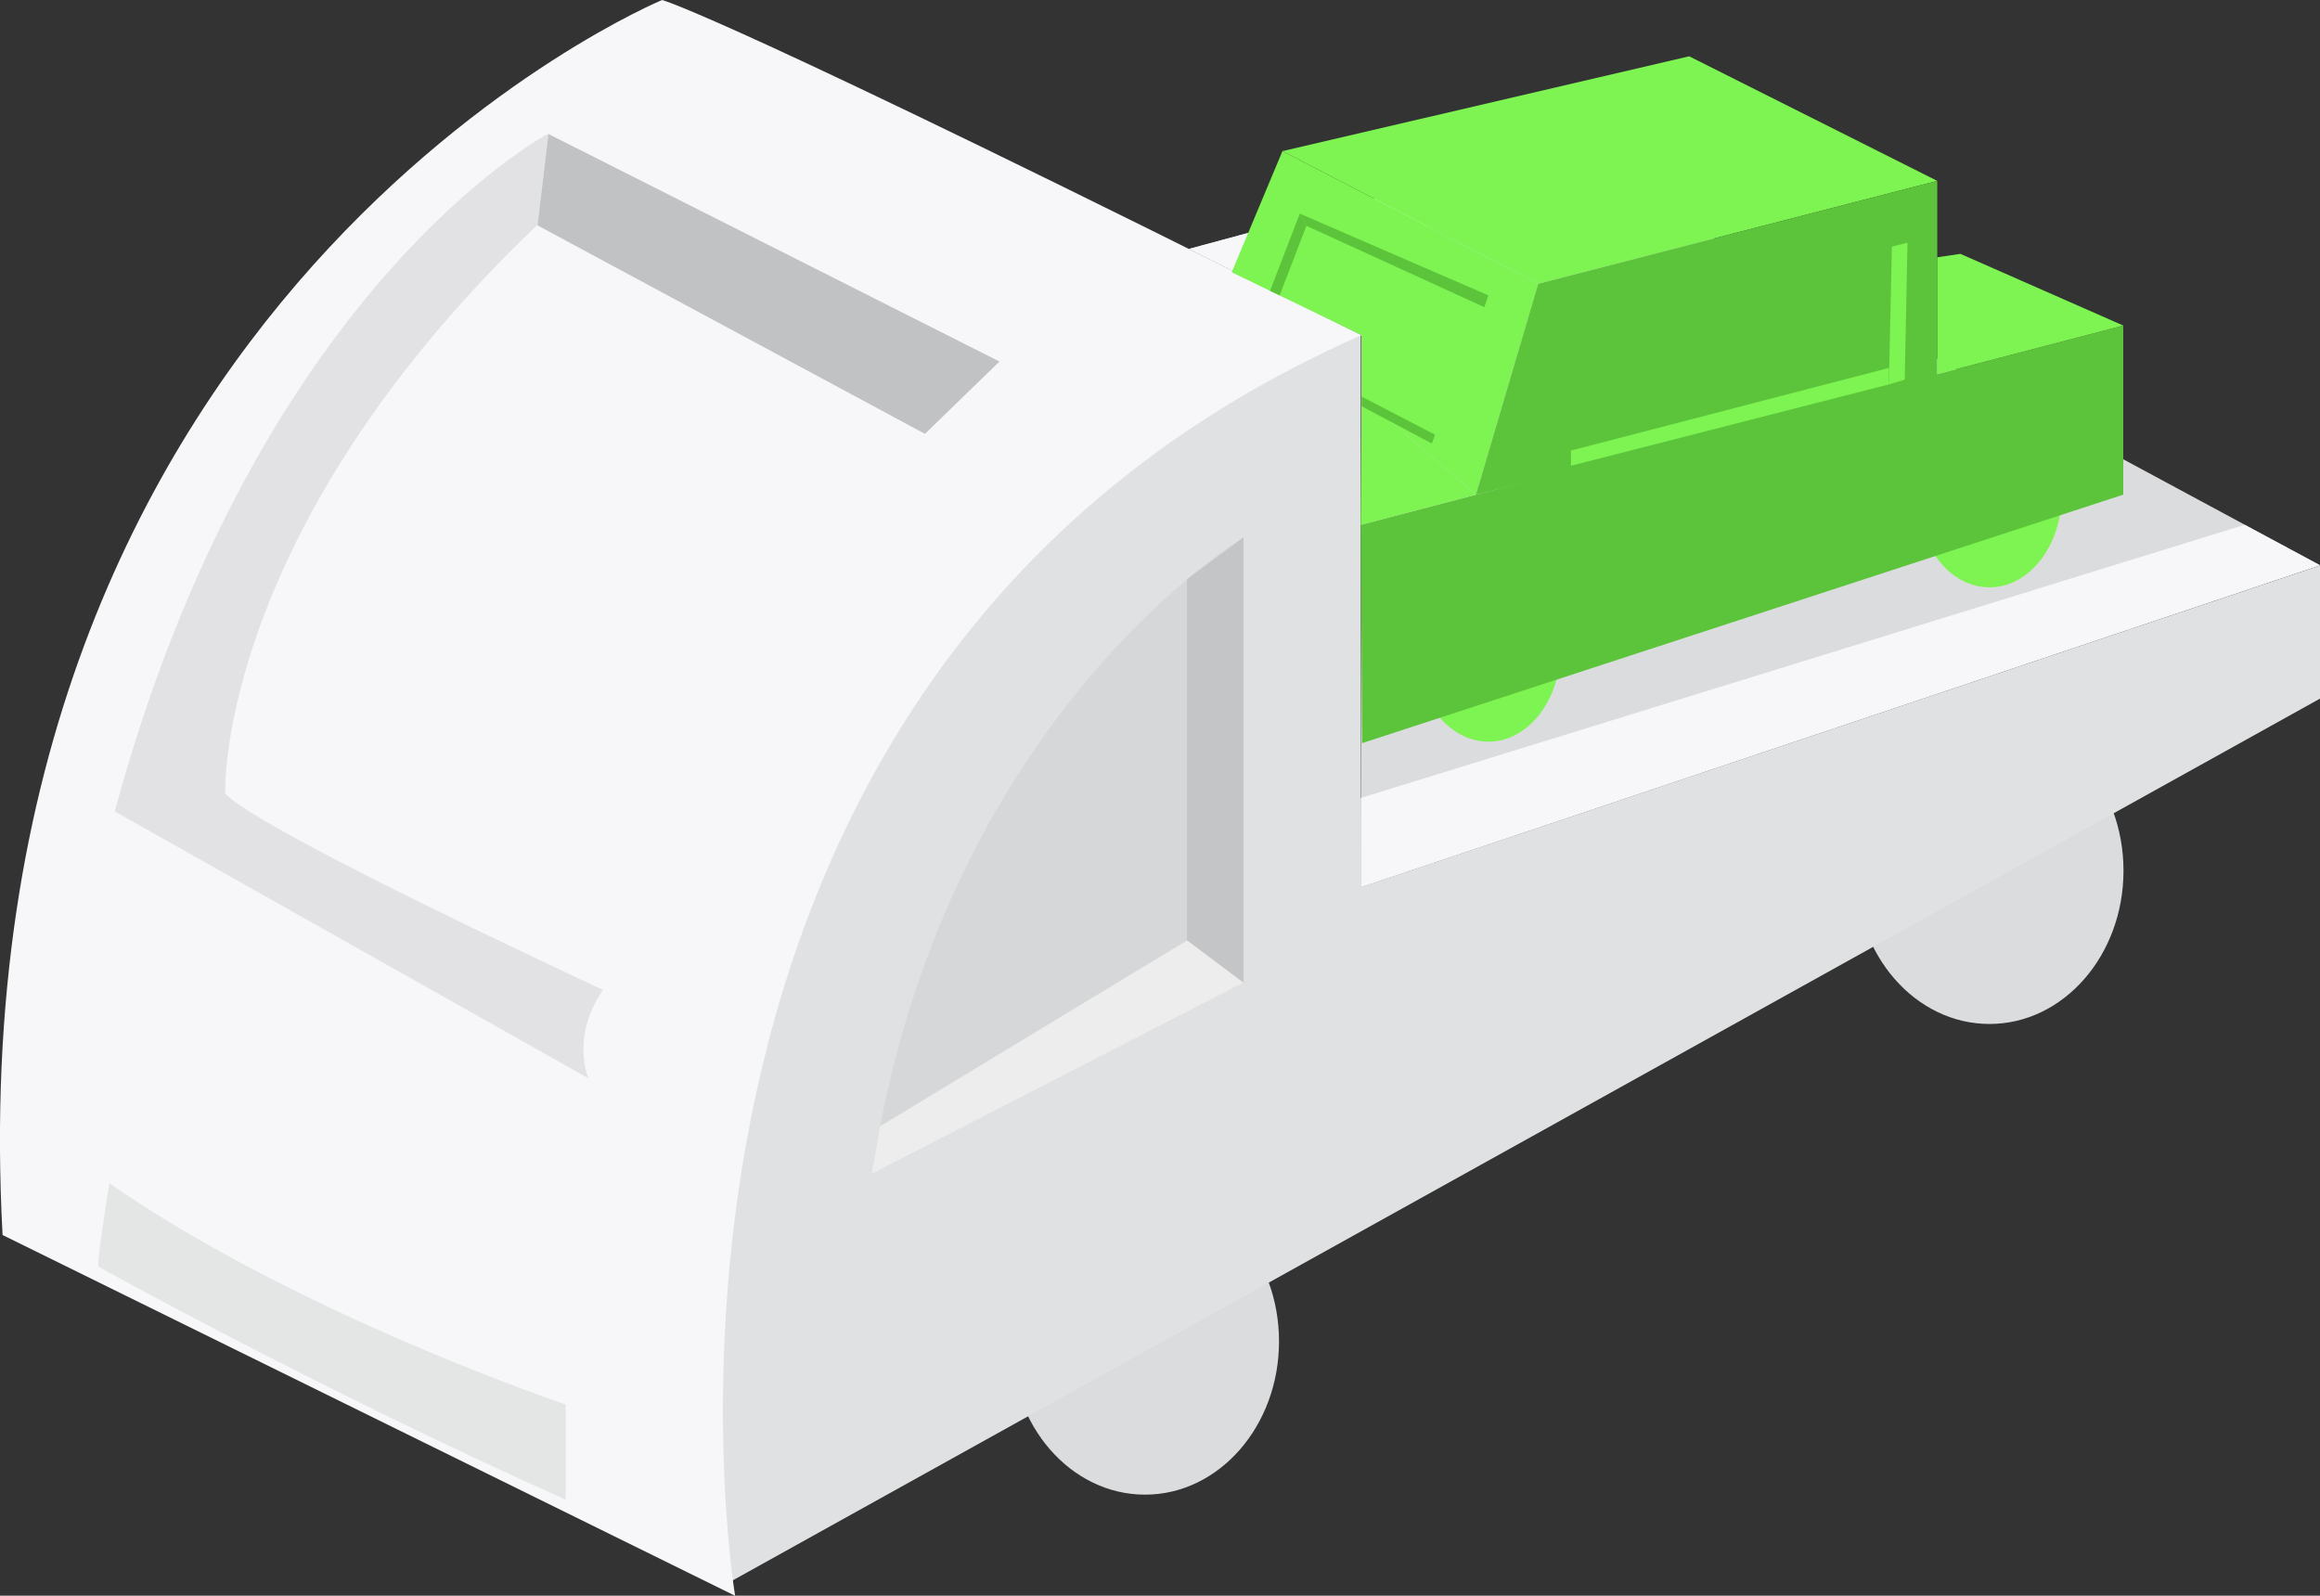 <?xml version="1.0" encoding="UTF-8"?><svg xmlns="http://www.w3.org/2000/svg" viewBox="0 0 108.38 74.55"><rect x="0" y="0" width="108.38" height="74.55" fill="#333333" stroke="none"/><defs><style>.d{fill:#d6d7d8;}.e{fill:#fff;}.f{fill:#7df451;}.g{fill:#f7f7f9;}.h{fill:#c1c2c3;}.i{fill:#ededee;}.j{fill:#5bc43a;}.k{fill:#e4e6e6;}.l{fill:#e2e2e4;}.m{fill:#e0e1e2;}.n{fill:#c4c5c6;}.o{fill:#dbdcdd;}</style></defs><g id="a"/><g id="b"><g id="c"><ellipse class="o" cx="53.49" cy="62.67" rx="6.26" ry="7.16"/><ellipse class="o" cx="92.94" cy="40.68" rx="6.26" ry="7.16"/><path class="m" d="M33.7,74.13S26.3,31.74,63.57,15.66v25.79l44.81-15.03v6.22L33.7,74.13Z"/><path class="d" d="M58.09,25.11s-14.17,8.43-17.36,29.74l17.36-8.94V25.11Z"/><polygon class="i" points="41.11 52.62 58.09 42.34 58.09 45.91 40.72 54.85 41.11 52.62"/><polygon class="n" points="55.45 27.06 55.45 43.93 58.09 45.91 58.09 25.11 55.45 27.06"/><path class="g" d="M34.34,74.55S27.19,31.66,63.61,15.66C33.77,.68,30.93,0,30.93,0,30.93,0-2.26,13.79,.12,57.7l34.21,16.85Z"/><line class="e" x1="51.93" y1="5.15" x2="55.54" y2="7.06"/><path class="l" d="M27.49,50.38s-.85-1.91,.68-4.13c-18.55-8.68-17.65-9.26-17.65-9.26,0,0-.39-12.19,14.59-26.49l.51-4.26S12,13.4,5.36,37.91l22.13,12.47Z"/><polygon class="h" points="25.62 6.26 25.11 10.53 43.21 20.27 46.69 16.89 25.62 6.26"/><path class="k" d="M4.6,59.18s10.09,5.63,21.83,10.89v-4.45s-12.51-4.21-21.32-10.34c-.64,3.96-.51,3.9-.51,3.9Z"/><polygon class="o" points="108.38 26.41 72.47 7.06 55.54 11.63 63.61 15.66 63.57 41.45 108.38 26.41"/><polygon class="g" points="63.57 37.28 104.86 24.52 108.38 26.41 63.57 41.45 63.57 37.28"/><polygon class="g" points="58.09 12.9 74.74 8.29 72.47 7.06 55.54 11.63 58.09 12.9"/><ellipse class="f" cx="69.53" cy="30.32" rx="3.37" ry="4.33"/><ellipse class="f" cx="92.94" cy="23.11" rx="3.37" ry="4.33"/><polygon class="j" points="63.63 34.72 99.19 23.11 99.19 15.21 63.57 24.52 63.63 34.72"/><polygon class="f" points="68.95 23.11 63.61 18.53 63.57 24.52 68.95 23.11"/><polygon class="f" points="68.95 23.11 71.86 13.26 59.91 7.06 57.54 12.72 63.61 15.66 63.61 18.53 68.95 23.11"/><polygon class="f" points="59.91 7.06 78.91 2.63 90.5 8.45 71.86 13.26 59.91 7.06"/><polygon class="j" points="90.5 8.45 90.5 17.7 68.95 23.11 71.86 13.26 90.5 8.45"/><polygon class="f" points="99.19 15.21 91.58 11.86 90.5 12.02 90.5 17.48 99.19 15.21"/><polygon class="j" points="59.33 13.59 60.72 9.98 61.03 10.55 59.78 13.8 59.33 13.59"/><polygon class="j" points="60.72 9.98 69.53 13.8 69.34 14.35 61.03 10.55 60.72 9.98"/><polygon class="j" points="63.61 18.98 66.89 20.72 67.04 20.31 63.61 18.53 63.61 18.98"/><polygon class="f" points="88.38 11.52 88.24 17.96 88.98 17.74 89.11 11.34 88.38 11.52"/><polygon class="f" points="88.24 17.19 73.39 21.05 73.39 21.76 88.24 17.96 88.24 17.19"/></g></g></svg>